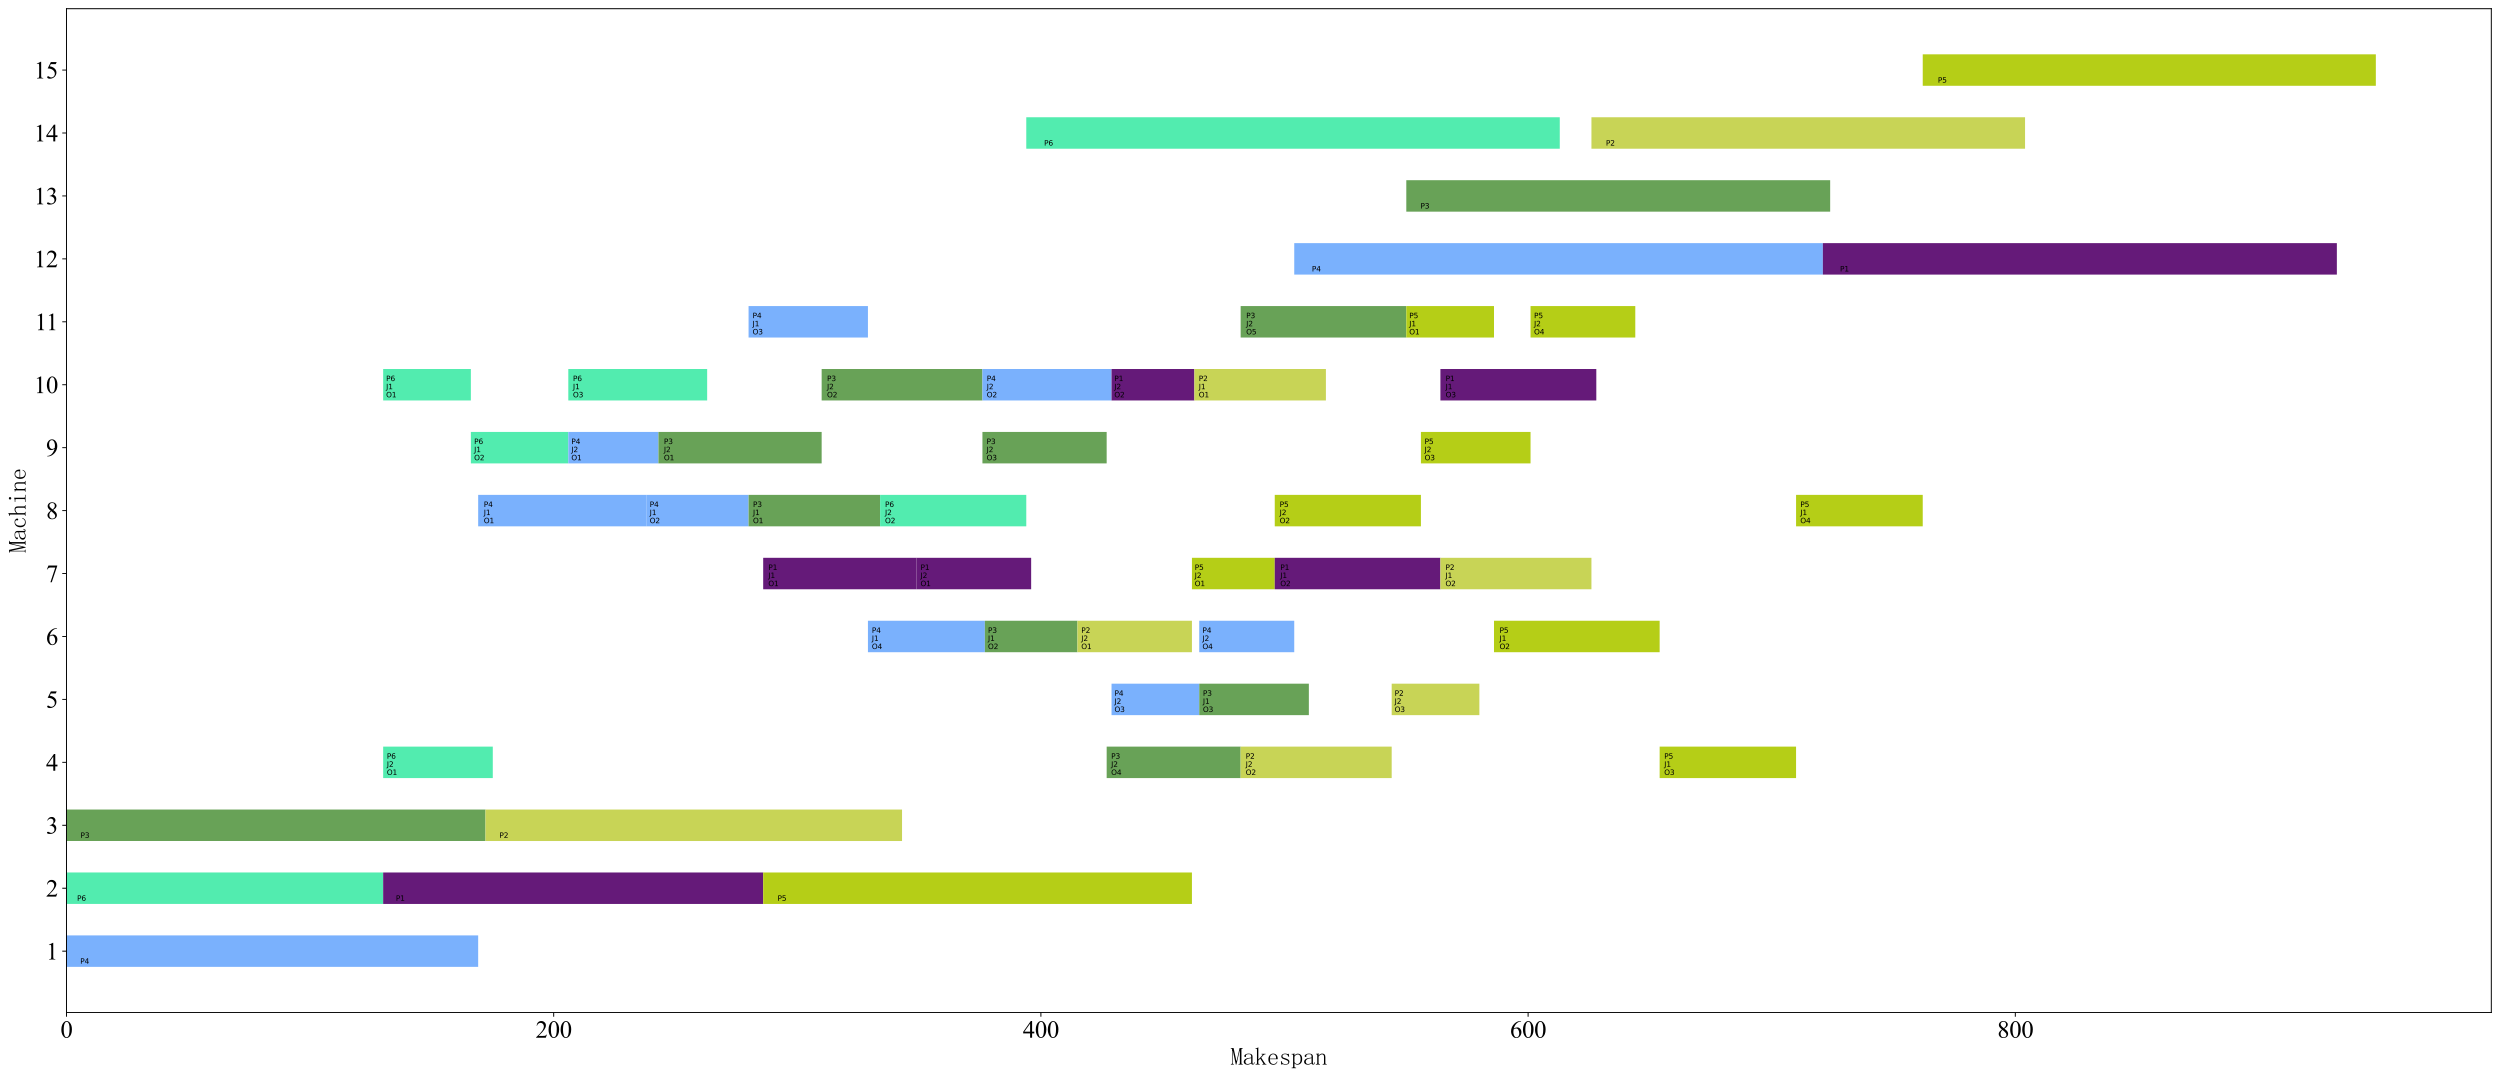 <?xml version="1.0" encoding="utf-8" standalone="no"?>
<!DOCTYPE svg PUBLIC "-//W3C//DTD SVG 1.1//EN"
  "http://www.w3.org/Graphics/SVG/1.1/DTD/svg11.dtd">
<svg xmlns:xlink="http://www.w3.org/1999/xlink" width="2071.075pt" height="892.041pt" viewBox="0 0 2071.075 892.041" xmlns="http://www.w3.org/2000/svg" version="1.1">
 <defs>
  <style type="text/css">*{stroke-linejoin: round; stroke-linecap: butt}</style>
 </defs>
 <g id="figure_1">
  <g id="patch_1">
   <path d="M 0 892.041 
L 2071.075 892.041 
L 2071.075 0 
L 0 0 
z
" style="fill: #ffffff"/>
  </g>
  <g id="axes_1">
   <g id="patch_2">
    <path d="M 55.075 838.8 
L 2063.875 838.8 
L 2063.875 7.2 
L 55.075 7.2 
z
" style="fill: #ffffff"/>
   </g>
   <g id="patch_3">
    <path d="M 55.075 696.724 
L 402.185 696.724 
L 402.185 670.655 
L 55.075 670.655 
z
" clip-path="url(#pf1e7ebb243)" style="fill: #68a257"/>
   </g>
   <g id="patch_4">
    <path d="M 55.075 748.862 
L 317.426 748.862 
L 317.426 722.793 
L 55.075 722.793 
z
" clip-path="url(#pf1e7ebb243)" style="fill: #52ecaf"/>
   </g>
   <g id="patch_5">
    <path d="M 317.426 748.862 
L 632.247 748.862 
L 632.247 722.793 
L 317.426 722.793 
z
" clip-path="url(#pf1e7ebb243)" style="fill: #651a79"/>
   </g>
   <g id="patch_6">
    <path d="M 55.075 801 
L 396.131 801 
L 396.131 774.931 
L 55.075 774.931 
z
" clip-path="url(#pf1e7ebb243)" style="fill: #7ab1fd"/>
   </g>
   <g id="patch_7">
    <path d="M 317.426 331.759 
L 390.077 331.759 
L 390.077 305.69 
L 317.426 305.69 
z
" clip-path="url(#pf1e7ebb243)" style="fill: #52ecaf"/>
   </g>
   <g id="patch_8">
    <path d="M 390.077 383.897 
L 470.8 383.897 
L 470.8 357.828 
L 390.077 357.828 
z
" clip-path="url(#pf1e7ebb243)" style="fill: #52ecaf"/>
   </g>
   <g id="patch_9">
    <path d="M 470.8 383.897 
L 545.469 383.897 
L 545.469 357.828 
L 470.8 357.828 
z
" clip-path="url(#pf1e7ebb243)" style="fill: #7ab1fd"/>
   </g>
   <g id="patch_10">
    <path d="M 396.131 436.034 
L 535.379 436.034 
L 535.379 409.966 
L 396.131 409.966 
z
" clip-path="url(#pf1e7ebb243)" style="fill: #7ab1fd"/>
   </g>
   <g id="patch_11">
    <path d="M 545.469 383.897 
L 680.681 383.897 
L 680.681 357.828 
L 545.469 357.828 
z
" clip-path="url(#pf1e7ebb243)" style="fill: #68a257"/>
   </g>
   <g id="patch_12">
    <path d="M 535.379 436.034 
L 620.138 436.034 
L 620.138 409.966 
L 535.379 409.966 
z
" clip-path="url(#pf1e7ebb243)" style="fill: #7ab1fd"/>
   </g>
   <g id="patch_13">
    <path d="M 620.138 279.621 
L 719.024 279.621 
L 719.024 253.552 
L 620.138 253.552 
z
" clip-path="url(#pf1e7ebb243)" style="fill: #7ab1fd"/>
   </g>
   <g id="patch_14">
    <path d="M 719.024 540.31 
L 815.892 540.31 
L 815.892 514.241 
L 719.024 514.241 
z
" clip-path="url(#pf1e7ebb243)" style="fill: #7ab1fd"/>
   </g>
   <g id="patch_15">
    <path d="M 470.8 331.759 
L 585.831 331.759 
L 585.831 305.69 
L 470.8 305.69 
z
" clip-path="url(#pf1e7ebb243)" style="fill: #52ecaf"/>
   </g>
   <g id="patch_16">
    <path d="M 680.681 331.759 
L 813.874 331.759 
L 813.874 305.69 
L 680.681 305.69 
z
" clip-path="url(#pf1e7ebb243)" style="fill: #68a257"/>
   </g>
   <g id="patch_17">
    <path d="M 632.247 488.172 
L 759.386 488.172 
L 759.386 462.103 
L 632.247 462.103 
z
" clip-path="url(#pf1e7ebb243)" style="fill: #651a79"/>
   </g>
   <g id="patch_18">
    <path d="M 813.874 383.897 
L 916.797 383.897 
L 916.797 357.828 
L 813.874 357.828 
z
" clip-path="url(#pf1e7ebb243)" style="fill: #68a257"/>
   </g>
   <g id="patch_19">
    <path d="M 813.874 331.759 
L 920.833 331.759 
L 920.833 305.69 
L 813.874 305.69 
z
" clip-path="url(#pf1e7ebb243)" style="fill: #7ab1fd"/>
   </g>
   <g id="patch_20">
    <path d="M 759.386 488.172 
L 854.236 488.172 
L 854.236 462.103 
L 759.386 462.103 
z
" clip-path="url(#pf1e7ebb243)" style="fill: #651a79"/>
   </g>
   <g id="patch_21">
    <path d="M 632.247 748.862 
L 987.429 748.862 
L 987.429 722.793 
L 632.247 722.793 
z
" clip-path="url(#pf1e7ebb243)" style="fill: #b5ce17"/>
   </g>
   <g id="patch_22">
    <path d="M 920.833 331.759 
L 989.448 331.759 
L 989.448 305.69 
L 920.833 305.69 
z
" clip-path="url(#pf1e7ebb243)" style="fill: #651a79"/>
   </g>
   <g id="patch_23">
    <path d="M 987.429 488.172 
L 1056.044 488.172 
L 1056.044 462.103 
L 987.429 462.103 
z
" clip-path="url(#pf1e7ebb243)" style="fill: #b5ce17"/>
   </g>
   <g id="patch_24">
    <path d="M 317.426 644.586 
L 408.24 644.586 
L 408.24 618.517 
L 317.426 618.517 
z
" clip-path="url(#pf1e7ebb243)" style="fill: #52ecaf"/>
   </g>
   <g id="patch_25">
    <path d="M 920.833 592.448 
L 993.484 592.448 
L 993.484 566.379 
L 920.833 566.379 
z
" clip-path="url(#pf1e7ebb243)" style="fill: #7ab1fd"/>
   </g>
   <g id="patch_26">
    <path d="M 916.797 644.586 
L 1027.791 644.586 
L 1027.791 618.517 
L 916.797 618.517 
z
" clip-path="url(#pf1e7ebb243)" style="fill: #68a257"/>
   </g>
   <g id="patch_27">
    <path d="M 993.484 540.31 
L 1072.189 540.31 
L 1072.189 514.241 
L 993.484 514.241 
z
" clip-path="url(#pf1e7ebb243)" style="fill: #7ab1fd"/>
   </g>
   <g id="patch_28">
    <path d="M 620.138 436.034 
L 729.115 436.034 
L 729.115 409.966 
L 620.138 409.966 
z
" clip-path="url(#pf1e7ebb243)" style="fill: #68a257"/>
   </g>
   <g id="patch_29">
    <path d="M 1056.044 436.034 
L 1177.129 436.034 
L 1177.129 409.966 
L 1056.044 409.966 
z
" clip-path="url(#pf1e7ebb243)" style="fill: #b5ce17"/>
   </g>
   <g id="patch_30">
    <path d="M 815.892 540.31 
L 892.58 540.31 
L 892.58 514.241 
L 815.892 514.241 
z
" clip-path="url(#pf1e7ebb243)" style="fill: #68a257"/>
   </g>
   <g id="patch_31">
    <path d="M 993.484 592.448 
L 1084.297 592.448 
L 1084.297 566.379 
L 993.484 566.379 
z
" clip-path="url(#pf1e7ebb243)" style="fill: #68a257"/>
   </g>
   <g id="patch_32">
    <path d="M 1072.189 227.483 
L 1510.113 227.483 
L 1510.113 201.414 
L 1072.189 201.414 
z
" clip-path="url(#pf1e7ebb243)" style="fill: #7ab1fd"/>
   </g>
   <g id="patch_33">
    <path d="M 729.115 436.034 
L 850.2 436.034 
L 850.2 409.966 
L 729.115 409.966 
z
" clip-path="url(#pf1e7ebb243)" style="fill: #52ecaf"/>
   </g>
   <g id="patch_34">
    <path d="M 402.185 696.724 
L 747.278 696.724 
L 747.278 670.655 
L 402.185 670.655 
z
" clip-path="url(#pf1e7ebb243)" style="fill: #c8d456"/>
   </g>
   <g id="patch_35">
    <path d="M 989.448 331.759 
L 1098.424 331.759 
L 1098.424 305.69 
L 989.448 305.69 
z
" clip-path="url(#pf1e7ebb243)" style="fill: #c8d456"/>
   </g>
   <g id="patch_36">
    <path d="M 1027.791 279.621 
L 1165.021 279.621 
L 1165.021 253.552 
L 1027.791 253.552 
z
" clip-path="url(#pf1e7ebb243)" style="fill: #68a257"/>
   </g>
   <g id="patch_37">
    <path d="M 1165.021 175.345 
L 1516.167 175.345 
L 1516.167 149.276 
L 1165.021 149.276 
z
" clip-path="url(#pf1e7ebb243)" style="fill: #68a257"/>
   </g>
   <g id="patch_38">
    <path d="M 850.2 123.207 
L 1292.16 123.207 
L 1292.16 97.138 
L 850.2 97.138 
z
" clip-path="url(#pf1e7ebb243)" style="fill: #52ecaf"/>
   </g>
   <g id="patch_39">
    <path d="M 1165.021 279.621 
L 1237.672 279.621 
L 1237.672 253.552 
L 1165.021 253.552 
z
" clip-path="url(#pf1e7ebb243)" style="fill: #b5ce17"/>
   </g>
   <g id="patch_40">
    <path d="M 1177.129 383.897 
L 1267.943 383.897 
L 1267.943 357.828 
L 1177.129 357.828 
z
" clip-path="url(#pf1e7ebb243)" style="fill: #b5ce17"/>
   </g>
   <g id="patch_41">
    <path d="M 892.58 540.31 
L 987.429 540.31 
L 987.429 514.241 
L 892.58 514.241 
z
" clip-path="url(#pf1e7ebb243)" style="fill: #c8d456"/>
   </g>
   <g id="patch_42">
    <path d="M 1267.943 279.621 
L 1354.721 279.621 
L 1354.721 253.552 
L 1267.943 253.552 
z
" clip-path="url(#pf1e7ebb243)" style="fill: #b5ce17"/>
   </g>
   <g id="patch_43">
    <path d="M 1027.791 644.586 
L 1152.912 644.586 
L 1152.912 618.517 
L 1027.791 618.517 
z
" clip-path="url(#pf1e7ebb243)" style="fill: #c8d456"/>
   </g>
   <g id="patch_44">
    <path d="M 1056.044 488.172 
L 1193.274 488.172 
L 1193.274 462.103 
L 1056.044 462.103 
z
" clip-path="url(#pf1e7ebb243)" style="fill: #651a79"/>
   </g>
   <g id="patch_45">
    <path d="M 1152.912 592.448 
L 1225.563 592.448 
L 1225.563 566.379 
L 1152.912 566.379 
z
" clip-path="url(#pf1e7ebb243)" style="fill: #c8d456"/>
   </g>
   <g id="patch_46">
    <path d="M 1193.274 331.759 
L 1322.431 331.759 
L 1322.431 305.69 
L 1193.274 305.69 
z
" clip-path="url(#pf1e7ebb243)" style="fill: #651a79"/>
   </g>
   <g id="patch_47">
    <path d="M 1510.113 227.483 
L 1935.929 227.483 
L 1935.929 201.414 
L 1510.113 201.414 
z
" clip-path="url(#pf1e7ebb243)" style="fill: #651a79"/>
   </g>
   <g id="patch_48">
    <path d="M 1237.672 540.31 
L 1374.901 540.31 
L 1374.901 514.241 
L 1237.672 514.241 
z
" clip-path="url(#pf1e7ebb243)" style="fill: #b5ce17"/>
   </g>
   <g id="patch_49">
    <path d="M 1374.901 644.586 
L 1487.914 644.586 
L 1487.914 618.517 
L 1374.901 618.517 
z
" clip-path="url(#pf1e7ebb243)" style="fill: #b5ce17"/>
   </g>
   <g id="patch_50">
    <path d="M 1487.914 436.034 
L 1592.854 436.034 
L 1592.854 409.966 
L 1487.914 409.966 
z
" clip-path="url(#pf1e7ebb243)" style="fill: #b5ce17"/>
   </g>
   <g id="patch_51">
    <path d="M 1592.854 71.069 
L 1968.218 71.069 
L 1968.218 45 
L 1592.854 45 
z
" clip-path="url(#pf1e7ebb243)" style="fill: #b5ce17"/>
   </g>
   <g id="patch_52">
    <path d="M 1193.274 488.172 
L 1318.395 488.172 
L 1318.395 462.103 
L 1193.274 462.103 
z
" clip-path="url(#pf1e7ebb243)" style="fill: #c8d456"/>
   </g>
   <g id="patch_53">
    <path d="M 1318.395 123.207 
L 1677.614 123.207 
L 1677.614 97.138 
L 1318.395 97.138 
z
" clip-path="url(#pf1e7ebb243)" style="fill: #c8d456"/>
   </g>
   <g id="matplotlib.axis_1">
    <g id="xtick_1">
     <g id="line2d_1">
      <defs>
       <path id="m2f84b5d75a" d="M 0 0 
L 0 3.5 
" style="stroke: #000000; stroke-width: 0.8"/>
      </defs>
      <g>
       <use xlink:href="#m2f84b5d75a" x="55.075" y="838.8" style="stroke: #000000; stroke-width: 0.8"/>
      </g>
     </g>
     <g id="text_1">
      <!-- 0 -->
      <g transform="translate(50.075 859.688) scale(0.2 -0.2)">
       <defs>
        <path id="TimesNewRomanPSMT-30" d="M 231 2094 
Q 231 2819 450 3342 
Q 669 3866 1031 4122 
Q 1313 4325 1613 4325 
Q 2100 4325 2488 3828 
Q 2972 3213 2972 2159 
Q 2972 1422 2759 906 
Q 2547 391 2217 158 
Q 1888 -75 1581 -75 
Q 975 -75 572 641 
Q 231 1244 231 2094 
z
M 844 2016 
Q 844 1141 1059 588 
Q 1238 122 1591 122 
Q 1759 122 1940 273 
Q 2122 425 2216 781 
Q 2359 1319 2359 2297 
Q 2359 3022 2209 3506 
Q 2097 3866 1919 4016 
Q 1791 4119 1609 4119 
Q 1397 4119 1231 3928 
Q 1006 3669 925 3112 
Q 844 2556 844 2016 
z
" transform="scale(0.016)"/>
       </defs>
       <use xlink:href="#TimesNewRomanPSMT-30"/>
      </g>
     </g>
    </g>
    <g id="xtick_2">
     <g id="line2d_2">
      <g>
       <use xlink:href="#m2f84b5d75a" x="458.692" y="838.8" style="stroke: #000000; stroke-width: 0.8"/>
      </g>
     </g>
     <g id="text_2">
      <!-- 200 -->
      <g transform="translate(443.692 859.688) scale(0.2 -0.2)">
       <defs>
        <path id="TimesNewRomanPSMT-32" d="M 2934 816 
L 2638 0 
L 138 0 
L 138 116 
Q 1241 1122 1691 1759 
Q 2141 2397 2141 2925 
Q 2141 3328 1894 3587 
Q 1647 3847 1303 3847 
Q 991 3847 742 3664 
Q 494 3481 375 3128 
L 259 3128 
Q 338 3706 661 4015 
Q 984 4325 1469 4325 
Q 1984 4325 2329 3994 
Q 2675 3663 2675 3213 
Q 2675 2891 2525 2569 
Q 2294 2063 1775 1497 
Q 997 647 803 472 
L 1909 472 
Q 2247 472 2383 497 
Q 2519 522 2628 598 
Q 2738 675 2819 816 
L 2934 816 
z
" transform="scale(0.016)"/>
       </defs>
       <use xlink:href="#TimesNewRomanPSMT-32"/>
       <use xlink:href="#TimesNewRomanPSMT-30" x="50"/>
       <use xlink:href="#TimesNewRomanPSMT-30" x="100"/>
      </g>
     </g>
    </g>
    <g id="xtick_3">
     <g id="line2d_3">
      <g>
       <use xlink:href="#m2f84b5d75a" x="862.308" y="838.8" style="stroke: #000000; stroke-width: 0.8"/>
      </g>
     </g>
     <g id="text_3">
      <!-- 400 -->
      <g transform="translate(847.308 859.688) scale(0.2 -0.2)">
       <defs>
        <path id="TimesNewRomanPSMT-34" d="M 2978 1563 
L 2978 1119 
L 2409 1119 
L 2409 0 
L 1894 0 
L 1894 1119 
L 100 1119 
L 100 1519 
L 2066 4325 
L 2409 4325 
L 2409 1563 
L 2978 1563 
z
M 1894 1563 
L 1894 3666 
L 406 1563 
L 1894 1563 
z
" transform="scale(0.016)"/>
       </defs>
       <use xlink:href="#TimesNewRomanPSMT-34"/>
       <use xlink:href="#TimesNewRomanPSMT-30" x="50"/>
       <use xlink:href="#TimesNewRomanPSMT-30" x="100"/>
      </g>
     </g>
    </g>
    <g id="xtick_4">
     <g id="line2d_4">
      <g>
       <use xlink:href="#m2f84b5d75a" x="1265.925" y="838.8" style="stroke: #000000; stroke-width: 0.8"/>
      </g>
     </g>
     <g id="text_4">
      <!-- 600 -->
      <g transform="translate(1250.925 859.688) scale(0.2 -0.2)">
       <defs>
        <path id="TimesNewRomanPSMT-36" d="M 2869 4325 
L 2869 4209 
Q 2456 4169 2195 4045 
Q 1934 3922 1679 3669 
Q 1425 3416 1258 3105 
Q 1091 2794 978 2366 
Q 1428 2675 1881 2675 
Q 2316 2675 2634 2325 
Q 2953 1975 2953 1425 
Q 2953 894 2631 456 
Q 2244 -75 1606 -75 
Q 1172 -75 869 213 
Q 275 772 275 1663 
Q 275 2231 503 2743 
Q 731 3256 1154 3653 
Q 1578 4050 1965 4187 
Q 2353 4325 2688 4325 
L 2869 4325 
z
M 925 2138 
Q 869 1716 869 1456 
Q 869 1156 980 804 
Q 1091 453 1309 247 
Q 1469 100 1697 100 
Q 1969 100 2183 356 
Q 2397 613 2397 1088 
Q 2397 1622 2184 2012 
Q 1972 2403 1581 2403 
Q 1463 2403 1327 2353 
Q 1191 2303 925 2138 
z
" transform="scale(0.016)"/>
       </defs>
       <use xlink:href="#TimesNewRomanPSMT-36"/>
       <use xlink:href="#TimesNewRomanPSMT-30" x="50"/>
       <use xlink:href="#TimesNewRomanPSMT-30" x="100"/>
      </g>
     </g>
    </g>
    <g id="xtick_5">
     <g id="line2d_5">
      <g>
       <use xlink:href="#m2f84b5d75a" x="1669.542" y="838.8" style="stroke: #000000; stroke-width: 0.8"/>
      </g>
     </g>
     <g id="text_5">
      <!-- 800 -->
      <g transform="translate(1654.542 859.688) scale(0.2 -0.2)">
       <defs>
        <path id="TimesNewRomanPSMT-38" d="M 1228 2134 
Q 725 2547 579 2797 
Q 434 3047 434 3316 
Q 434 3728 753 4026 
Q 1072 4325 1600 4325 
Q 2113 4325 2425 4047 
Q 2738 3769 2738 3413 
Q 2738 3175 2569 2928 
Q 2400 2681 1866 2347 
Q 2416 1922 2594 1678 
Q 2831 1359 2831 1006 
Q 2831 559 2490 242 
Q 2150 -75 1597 -75 
Q 994 -75 656 303 
Q 388 606 388 966 
Q 388 1247 577 1523 
Q 766 1800 1228 2134 
z
M 1719 2469 
Q 2094 2806 2194 3001 
Q 2294 3197 2294 3444 
Q 2294 3772 2109 3958 
Q 1925 4144 1606 4144 
Q 1288 4144 1088 3959 
Q 888 3775 888 3528 
Q 888 3366 970 3203 
Q 1053 3041 1206 2894 
L 1719 2469 
z
M 1375 2016 
Q 1116 1797 991 1539 
Q 866 1281 866 981 
Q 866 578 1086 336 
Q 1306 94 1647 94 
Q 1984 94 2187 284 
Q 2391 475 2391 747 
Q 2391 972 2272 1150 
Q 2050 1481 1375 2016 
z
" transform="scale(0.016)"/>
       </defs>
       <use xlink:href="#TimesNewRomanPSMT-38"/>
       <use xlink:href="#TimesNewRomanPSMT-30" x="50"/>
       <use xlink:href="#TimesNewRomanPSMT-30" x="100"/>
      </g>
     </g>
    </g>
    <g id="text_6">
     <!-- Makespan -->
     <g transform="translate(1019.475 882.263) scale(0.2 -0.2)">
      <defs>
       <path id="SimSun-4d" d="M 2800 450 
Q 2800 350 2862 300 
Q 2925 250 3025 250 
L 3125 250 
L 3125 100 
L 2050 100 
L 2050 250 
L 2175 250 
Q 2300 250 2350 300 
Q 2400 350 2400 450 
L 2400 3725 
L 2350 3725 
L 1500 100 
L 1350 100 
L 575 3650 
L 525 3650 
L 525 450 
Q 525 350 587 300 
Q 650 250 750 250 
L 825 250 
L 825 100 
L 75 100 
L 75 250 
L 150 250 
Q 275 250 325 300 
Q 375 350 375 450 
L 375 4025 
Q 375 4125 325 4175 
Q 275 4225 150 4225 
L 50 4225 
L 50 4375 
L 775 4375 
L 1500 1025 
L 1550 1025 
L 2325 4375 
L 3125 4375 
L 3125 4225 
L 3025 4225 
Q 2925 4225 2862 4175 
Q 2800 4125 2800 4025 
L 2800 450 
z
" transform="scale(0.016)"/>
       <path id="SimSun-61" d="M 1225 75 
Q 775 75 525 287 
Q 275 500 275 775 
Q 275 1225 662 1512 
Q 1050 1800 2200 1925 
L 2200 2225 
Q 2200 2475 2087 2637 
Q 1975 2800 1575 2800 
Q 1150 2800 975 2662 
Q 800 2525 850 2375 
Q 875 2325 875 2275 
Q 875 2225 837 2150 
Q 800 2075 650 2075 
Q 550 2075 487 2137 
Q 425 2200 425 2325 
Q 425 2550 750 2750 
Q 1075 2950 1550 2950 
Q 2050 2950 2300 2762 
Q 2550 2575 2550 2225 
L 2550 575 
Q 2550 375 2587 337 
Q 2625 300 2725 300 
Q 2850 300 2900 412 
Q 2950 525 2950 725 
L 3075 725 
Q 3075 375 2950 237 
Q 2825 100 2625 100 
Q 2450 100 2350 175 
Q 2250 250 2200 425 
Q 1950 250 1737 162 
Q 1525 75 1225 75 
z
M 700 850 
Q 700 625 837 437 
Q 975 250 1275 250 
Q 1500 250 1725 337 
Q 1950 425 2200 600 
L 2200 1775 
Q 1350 1675 1025 1437 
Q 700 1200 700 850 
z
" transform="scale(0.016)"/>
       <path id="SimSun-6b" d="M 1675 1900 
L 2625 425 
Q 2700 325 2762 287 
Q 2825 250 2900 250 
L 3000 250 
L 3000 100 
L 1975 100 
L 1975 250 
L 2050 250 
Q 2175 250 2225 287 
Q 2275 325 2200 425 
L 1425 1650 
L 925 1125 
L 925 450 
Q 925 350 987 300 
Q 1050 250 1150 250 
L 1275 250 
L 1275 100 
L 225 100 
L 225 250 
L 350 250 
Q 475 250 525 300 
Q 575 350 575 450 
L 575 4025 
Q 575 4125 525 4175 
Q 475 4225 350 4225 
L 200 4225 
L 200 4375 
L 425 4375 
Q 575 4375 687 4425 
Q 800 4475 875 4575 
L 925 4575 
L 925 1400 
L 1975 2525 
Q 2025 2625 2012 2687 
Q 2000 2750 1900 2750 
L 1750 2750 
L 1750 2900 
L 2800 2900 
L 2800 2750 
L 2675 2750 
Q 2600 2750 2487 2712 
Q 2375 2675 2275 2575 
L 1675 1900 
z
M 2450 2750 
L 2450 2750 
z
M 2175 2750 
L 2175 2750 
z
M 2300 250 
L 2300 250 
z
M 2750 250 
L 2750 250 
z
" transform="scale(0.016)"/>
       <path id="SimSun-65" d="M 2400 1650 
Q 2425 2200 2212 2487 
Q 2000 2775 1650 2775 
Q 1275 2775 1037 2475 
Q 800 2175 800 1650 
L 2400 1650 
z
M 800 1500 
Q 800 825 1062 537 
Q 1325 250 1750 250 
Q 2075 250 2300 437 
Q 2525 625 2625 900 
L 2750 850 
Q 2675 575 2412 312 
Q 2150 50 1700 50 
Q 1125 50 762 425 
Q 400 800 400 1500 
Q 400 2125 762 2537 
Q 1125 2950 1650 2950 
Q 2125 2950 2475 2625 
Q 2825 2300 2825 1500 
L 800 1500 
z
" transform="scale(0.016)"/>
       <path id="SimSun-73" d="M 625 2175 
Q 625 2550 912 2750 
Q 1200 2950 1600 2950 
Q 1825 2950 2025 2900 
Q 2225 2825 2300 2825 
Q 2375 2825 2425 2850 
Q 2475 2875 2550 2950 
L 2650 2125 
L 2500 2100 
Q 2400 2425 2162 2612 
Q 1925 2800 1625 2800 
Q 1300 2800 1112 2675 
Q 925 2550 925 2325 
Q 925 2125 1012 2012 
Q 1100 1900 1325 1850 
Q 1500 1775 1775 1700 
Q 2025 1600 2250 1500 
Q 2450 1400 2587 1237 
Q 2725 1075 2725 875 
Q 2725 500 2462 287 
Q 2200 75 1700 75 
Q 1375 75 1225 150 
Q 1050 200 950 200 
Q 875 200 787 162 
Q 700 125 600 75 
L 525 1000 
L 675 1025 
Q 750 625 1000 425 
Q 1250 225 1700 225 
Q 2050 225 2237 350 
Q 2425 475 2425 725 
Q 2425 900 2325 1012 
Q 2225 1125 2125 1175 
Q 1875 1275 1575 1400 
Q 1275 1500 1050 1600 
Q 825 1700 725 1850 
Q 625 2000 625 2175 
z
" transform="scale(0.016)"/>
       <path id="SimSun-70" d="M 1150 -675 
L 1325 -675 
L 1325 -825 
L 175 -825 
L 175 -675 
L 325 -675 
Q 450 -675 500 -625 
Q 550 -575 550 -450 
L 550 2500 
Q 550 2600 500 2662 
Q 450 2725 325 2725 
L 175 2725 
L 175 2875 
L 400 2875 
Q 525 2875 637 2900 
Q 750 2925 850 3000 
L 900 3000 
L 900 2425 
Q 1075 2675 1287 2800 
Q 1500 2925 1750 2925 
Q 2250 2925 2575 2587 
Q 2900 2250 2900 1525 
Q 2900 825 2550 450 
Q 2200 75 1725 75 
Q 1450 75 1262 162 
Q 1075 250 900 425 
L 900 -450 
Q 900 -575 975 -625 
Q 1050 -675 1150 -675 
z
M 900 750 
Q 1025 500 1212 375 
Q 1400 250 1650 250 
Q 2000 250 2250 562 
Q 2500 875 2500 1525 
Q 2500 2125 2312 2425 
Q 2125 2725 1750 2725 
Q 1525 2725 1300 2587 
Q 1075 2450 900 2150 
L 900 750 
z
" transform="scale(0.016)"/>
       <path id="SimSun-6e" d="M 200 100 
L 200 250 
L 325 250 
Q 450 250 500 300 
Q 550 350 550 450 
L 550 2600 
Q 550 2675 525 2712 
Q 500 2750 425 2750 
L 225 2750 
L 225 2900 
L 400 2900 
Q 525 2900 637 2925 
Q 750 2950 850 3025 
L 900 3025 
L 900 2450 
Q 1125 2700 1350 2825 
Q 1575 2950 1825 2950 
Q 2250 2950 2450 2725 
Q 2650 2500 2650 2050 
L 2650 450 
Q 2650 350 2712 300 
Q 2775 250 2875 250 
L 3000 250 
L 3000 100 
L 1950 100 
L 1950 250 
L 2075 250 
Q 2200 250 2250 300 
Q 2300 350 2300 450 
L 2300 2125 
Q 2300 2425 2175 2587 
Q 2050 2750 1800 2750 
Q 1575 2750 1337 2600 
Q 1100 2450 900 2175 
L 900 450 
Q 900 350 962 300 
Q 1025 250 1125 250 
L 1250 250 
L 1250 100 
L 200 100 
z
" transform="scale(0.016)"/>
      </defs>
      <use xlink:href="#SimSun-4d"/>
      <use xlink:href="#SimSun-61" x="50"/>
      <use xlink:href="#SimSun-6b" x="100"/>
      <use xlink:href="#SimSun-65" x="150"/>
      <use xlink:href="#SimSun-73" x="200"/>
      <use xlink:href="#SimSun-70" x="250"/>
      <use xlink:href="#SimSun-61" x="300"/>
      <use xlink:href="#SimSun-6e" x="350"/>
     </g>
    </g>
   </g>
   <g id="matplotlib.axis_2">
    <g id="ytick_1">
     <g id="line2d_6">
      <defs>
       <path id="ma17c918867" d="M 0 0 
L -3.5 0 
" style="stroke: #000000; stroke-width: 0.8"/>
      </defs>
      <g>
       <use xlink:href="#ma17c918867" x="55.075" y="787.966" style="stroke: #000000; stroke-width: 0.8"/>
      </g>
     </g>
     <g id="text_7">
      <!-- 1 -->
      <g transform="translate(38.075 794.909) scale(0.2 -0.2)">
       <defs>
        <path id="TimesNewRomanPSMT-31" d="M 750 3822 
L 1781 4325 
L 1884 4325 
L 1884 747 
Q 1884 391 1914 303 
Q 1944 216 2037 169 
Q 2131 122 2419 116 
L 2419 0 
L 825 0 
L 825 116 
Q 1125 122 1212 167 
Q 1300 213 1334 289 
Q 1369 366 1369 747 
L 1369 3034 
Q 1369 3497 1338 3628 
Q 1316 3728 1258 3775 
Q 1200 3822 1119 3822 
Q 1003 3822 797 3725 
L 750 3822 
z
" transform="scale(0.016)"/>
       </defs>
       <use xlink:href="#TimesNewRomanPSMT-31"/>
      </g>
     </g>
    </g>
    <g id="ytick_2">
     <g id="line2d_7">
      <g>
       <use xlink:href="#ma17c918867" x="55.075" y="735.828" style="stroke: #000000; stroke-width: 0.8"/>
      </g>
     </g>
     <g id="text_8">
      <!-- 2 -->
      <g transform="translate(38.075 742.771) scale(0.2 -0.2)">
       <use xlink:href="#TimesNewRomanPSMT-32"/>
      </g>
     </g>
    </g>
    <g id="ytick_3">
     <g id="line2d_8">
      <g>
       <use xlink:href="#ma17c918867" x="55.075" y="683.69" style="stroke: #000000; stroke-width: 0.8"/>
      </g>
     </g>
     <g id="text_9">
      <!-- 3 -->
      <g transform="translate(38.075 690.633) scale(0.2 -0.2)">
       <defs>
        <path id="TimesNewRomanPSMT-33" d="M 325 3431 
Q 506 3859 782 4092 
Q 1059 4325 1472 4325 
Q 1981 4325 2253 3994 
Q 2459 3747 2459 3466 
Q 2459 3003 1878 2509 
Q 2269 2356 2469 2072 
Q 2669 1788 2669 1403 
Q 2669 853 2319 450 
Q 1863 -75 997 -75 
Q 569 -75 414 31 
Q 259 138 259 259 
Q 259 350 332 419 
Q 406 488 509 488 
Q 588 488 669 463 
Q 722 447 909 348 
Q 1097 250 1169 231 
Q 1284 197 1416 197 
Q 1734 197 1970 444 
Q 2206 691 2206 1028 
Q 2206 1275 2097 1509 
Q 2016 1684 1919 1775 
Q 1784 1900 1550 2001 
Q 1316 2103 1072 2103 
L 972 2103 
L 972 2197 
Q 1219 2228 1467 2375 
Q 1716 2522 1828 2728 
Q 1941 2934 1941 3181 
Q 1941 3503 1739 3701 
Q 1538 3900 1238 3900 
Q 753 3900 428 3381 
L 325 3431 
z
" transform="scale(0.016)"/>
       </defs>
       <use xlink:href="#TimesNewRomanPSMT-33"/>
      </g>
     </g>
    </g>
    <g id="ytick_4">
     <g id="line2d_9">
      <g>
       <use xlink:href="#ma17c918867" x="55.075" y="631.552" style="stroke: #000000; stroke-width: 0.8"/>
      </g>
     </g>
     <g id="text_10">
      <!-- 4 -->
      <g transform="translate(38.075 638.495) scale(0.2 -0.2)">
       <use xlink:href="#TimesNewRomanPSMT-34"/>
      </g>
     </g>
    </g>
    <g id="ytick_5">
     <g id="line2d_10">
      <g>
       <use xlink:href="#ma17c918867" x="55.075" y="579.414" style="stroke: #000000; stroke-width: 0.8"/>
      </g>
     </g>
     <g id="text_11">
      <!-- 5 -->
      <g transform="translate(38.075 586.358) scale(0.2 -0.2)">
       <defs>
        <path id="TimesNewRomanPSMT-35" d="M 2778 4238 
L 2534 3706 
L 1259 3706 
L 981 3138 
Q 1809 3016 2294 2522 
Q 2709 2097 2709 1522 
Q 2709 1188 2573 903 
Q 2438 619 2231 419 
Q 2025 219 1772 97 
Q 1413 -75 1034 -75 
Q 653 -75 479 54 
Q 306 184 306 341 
Q 306 428 378 495 
Q 450 563 559 563 
Q 641 563 702 538 
Q 763 513 909 409 
Q 1144 247 1384 247 
Q 1750 247 2026 523 
Q 2303 800 2303 1197 
Q 2303 1581 2056 1914 
Q 1809 2247 1375 2428 
Q 1034 2569 447 2591 
L 1259 4238 
L 2778 4238 
z
" transform="scale(0.016)"/>
       </defs>
       <use xlink:href="#TimesNewRomanPSMT-35"/>
      </g>
     </g>
    </g>
    <g id="ytick_6">
     <g id="line2d_11">
      <g>
       <use xlink:href="#ma17c918867" x="55.075" y="527.276" style="stroke: #000000; stroke-width: 0.8"/>
      </g>
     </g>
     <g id="text_12">
      <!-- 6 -->
      <g transform="translate(38.075 534.22) scale(0.2 -0.2)">
       <use xlink:href="#TimesNewRomanPSMT-36"/>
      </g>
     </g>
    </g>
    <g id="ytick_7">
     <g id="line2d_12">
      <g>
       <use xlink:href="#ma17c918867" x="55.075" y="475.138" style="stroke: #000000; stroke-width: 0.8"/>
      </g>
     </g>
     <g id="text_13">
      <!-- 7 -->
      <g transform="translate(38.075 482.082) scale(0.2 -0.2)">
       <defs>
        <path id="TimesNewRomanPSMT-37" d="M 644 4238 
L 2916 4238 
L 2916 4119 
L 1503 -88 
L 1153 -88 
L 2419 3728 
L 1253 3728 
Q 900 3728 750 3644 
Q 488 3500 328 3200 
L 238 3234 
L 644 4238 
z
" transform="scale(0.016)"/>
       </defs>
       <use xlink:href="#TimesNewRomanPSMT-37"/>
      </g>
     </g>
    </g>
    <g id="ytick_8">
     <g id="line2d_13">
      <g>
       <use xlink:href="#ma17c918867" x="55.075" y="423" style="stroke: #000000; stroke-width: 0.8"/>
      </g>
     </g>
     <g id="text_14">
      <!-- 8 -->
      <g transform="translate(38.075 429.944) scale(0.2 -0.2)">
       <use xlink:href="#TimesNewRomanPSMT-38"/>
      </g>
     </g>
    </g>
    <g id="ytick_9">
     <g id="line2d_14">
      <g>
       <use xlink:href="#ma17c918867" x="55.075" y="370.862" style="stroke: #000000; stroke-width: 0.8"/>
      </g>
     </g>
     <g id="text_15">
      <!-- 9 -->
      <g transform="translate(38.075 377.806) scale(0.2 -0.2)">
       <defs>
        <path id="TimesNewRomanPSMT-39" d="M 338 -88 
L 338 28 
Q 744 34 1094 217 
Q 1444 400 1770 856 
Q 2097 1313 2225 1859 
Q 1734 1544 1338 1544 
Q 891 1544 572 1889 
Q 253 2234 253 2806 
Q 253 3363 572 3797 
Q 956 4325 1575 4325 
Q 2097 4325 2469 3894 
Q 2925 3359 2925 2575 
Q 2925 1869 2578 1258 
Q 2231 647 1613 244 
Q 1109 -88 516 -88 
L 338 -88 
z
M 2275 2091 
Q 2331 2497 2331 2741 
Q 2331 3044 2228 3395 
Q 2125 3747 1936 3934 
Q 1747 4122 1506 4122 
Q 1228 4122 1018 3872 
Q 809 3622 809 3128 
Q 809 2469 1088 2097 
Q 1291 1828 1588 1828 
Q 1731 1828 1928 1897 
Q 2125 1966 2275 2091 
z
" transform="scale(0.016)"/>
       </defs>
       <use xlink:href="#TimesNewRomanPSMT-39"/>
      </g>
     </g>
    </g>
    <g id="ytick_10">
     <g id="line2d_15">
      <g>
       <use xlink:href="#ma17c918867" x="55.075" y="318.724" style="stroke: #000000; stroke-width: 0.8"/>
      </g>
     </g>
     <g id="text_16">
      <!-- 10 -->
      <g transform="translate(28.075 325.668) scale(0.2 -0.2)">
       <use xlink:href="#TimesNewRomanPSMT-31"/>
       <use xlink:href="#TimesNewRomanPSMT-30" x="50"/>
      </g>
     </g>
    </g>
    <g id="ytick_11">
     <g id="line2d_16">
      <g>
       <use xlink:href="#ma17c918867" x="55.075" y="266.586" style="stroke: #000000; stroke-width: 0.8"/>
      </g>
     </g>
     <g id="text_17">
      <!-- 11 -->
      <g transform="translate(28.825 273.53) scale(0.2 -0.2)">
       <use xlink:href="#TimesNewRomanPSMT-31"/>
       <use xlink:href="#TimesNewRomanPSMT-31" x="46.25"/>
      </g>
     </g>
    </g>
    <g id="ytick_12">
     <g id="line2d_17">
      <g>
       <use xlink:href="#ma17c918867" x="55.075" y="214.448" style="stroke: #000000; stroke-width: 0.8"/>
      </g>
     </g>
     <g id="text_18">
      <!-- 12 -->
      <g transform="translate(28.075 221.392) scale(0.2 -0.2)">
       <use xlink:href="#TimesNewRomanPSMT-31"/>
       <use xlink:href="#TimesNewRomanPSMT-32" x="50"/>
      </g>
     </g>
    </g>
    <g id="ytick_13">
     <g id="line2d_18">
      <g>
       <use xlink:href="#ma17c918867" x="55.075" y="162.31" style="stroke: #000000; stroke-width: 0.8"/>
      </g>
     </g>
     <g id="text_19">
      <!-- 13 -->
      <g transform="translate(28.075 169.254) scale(0.2 -0.2)">
       <use xlink:href="#TimesNewRomanPSMT-31"/>
       <use xlink:href="#TimesNewRomanPSMT-33" x="50"/>
      </g>
     </g>
    </g>
    <g id="ytick_14">
     <g id="line2d_19">
      <g>
       <use xlink:href="#ma17c918867" x="55.075" y="110.172" style="stroke: #000000; stroke-width: 0.8"/>
      </g>
     </g>
     <g id="text_20">
      <!-- 14 -->
      <g transform="translate(28.075 117.116) scale(0.2 -0.2)">
       <use xlink:href="#TimesNewRomanPSMT-31"/>
       <use xlink:href="#TimesNewRomanPSMT-34" x="50"/>
      </g>
     </g>
    </g>
    <g id="ytick_15">
     <g id="line2d_20">
      <g>
       <use xlink:href="#ma17c918867" x="55.075" y="58.034" style="stroke: #000000; stroke-width: 0.8"/>
      </g>
     </g>
     <g id="text_21">
      <!-- 15 -->
      <g transform="translate(28.075 64.978) scale(0.2 -0.2)">
       <use xlink:href="#TimesNewRomanPSMT-31"/>
       <use xlink:href="#TimesNewRomanPSMT-35" x="50"/>
      </g>
     </g>
    </g>
    <g id="text_22">
     <!-- Machine -->
     <g transform="translate(21.497 458) rotate(-90) scale(0.2 -0.2)">
      <defs>
       <path id="SimSun-63" d="M 2150 2225 
Q 2150 2300 2175 2325 
Q 2175 2350 2200 2425 
Q 2225 2525 2100 2662 
Q 1975 2800 1675 2800 
Q 1300 2800 1037 2437 
Q 775 2075 775 1475 
Q 775 925 1000 587 
Q 1225 250 1750 250 
Q 2100 250 2337 475 
Q 2575 700 2675 1000 
L 2800 950 
Q 2700 575 2425 312 
Q 2150 50 1675 50 
Q 1075 50 725 425 
Q 375 800 375 1500 
Q 375 2125 750 2537 
Q 1125 2950 1725 2950 
Q 2150 2950 2387 2725 
Q 2625 2500 2625 2275 
Q 2625 2125 2562 2062 
Q 2500 2000 2375 2000 
Q 2275 2000 2212 2062 
Q 2150 2125 2150 2225 
z
" transform="scale(0.016)"/>
       <path id="SimSun-68" d="M 200 100 
L 200 250 
L 325 250 
Q 450 250 500 300 
Q 550 350 550 450 
L 550 4025 
Q 550 4125 500 4175 
Q 450 4225 325 4225 
L 175 4225 
L 175 4375 
L 450 4375 
Q 550 4375 650 4425 
Q 750 4475 850 4575 
L 900 4575 
L 900 2450 
Q 1125 2725 1362 2837 
Q 1600 2950 1875 2950 
Q 2250 2950 2450 2737 
Q 2650 2525 2650 2075 
L 2650 450 
Q 2650 350 2712 300 
Q 2775 250 2875 250 
L 3000 250 
L 3000 100 
L 1950 100 
L 1950 250 
L 2075 250 
Q 2200 250 2250 300 
Q 2300 350 2300 450 
L 2300 2025 
Q 2300 2450 2162 2587 
Q 2025 2725 1800 2725 
Q 1600 2725 1362 2600 
Q 1125 2475 900 2175 
L 900 450 
Q 900 350 962 300 
Q 1025 250 1125 250 
L 1250 250 
L 1250 100 
L 200 100 
z
" transform="scale(0.016)"/>
       <path id="SimSun-69" d="M 1425 2525 
Q 1425 2625 1375 2687 
Q 1325 2750 1200 2750 
L 675 2750 
L 675 2900 
L 925 2900 
Q 1150 2900 1350 2937 
Q 1550 2975 1725 3075 
L 1775 3075 
L 1775 450 
Q 1775 350 1837 300 
Q 1900 250 2000 250 
L 2525 250 
L 2525 100 
L 675 100 
L 675 250 
L 1200 250 
Q 1325 250 1375 300 
Q 1425 350 1425 450 
L 1425 2525 
z
M 1725 3025 
L 1725 3025 
z
M 1625 4425 
Q 1750 4425 1850 4337 
Q 1950 4250 1950 4125 
Q 1950 4000 1850 3900 
Q 1750 3800 1625 3800 
Q 1500 3800 1400 3900 
Q 1300 4000 1300 4125 
Q 1300 4250 1400 4337 
Q 1500 4425 1625 4425 
z
" transform="scale(0.016)"/>
      </defs>
      <use xlink:href="#SimSun-4d"/>
      <use xlink:href="#SimSun-61" x="50"/>
      <use xlink:href="#SimSun-63" x="100"/>
      <use xlink:href="#SimSun-68" x="150"/>
      <use xlink:href="#SimSun-69" x="200"/>
      <use xlink:href="#SimSun-6e" x="250"/>
      <use xlink:href="#SimSun-65" x="300"/>
     </g>
    </g>
   </g>
   <g id="patch_54">
    <path d="M 55.075 838.8 
L 55.075 7.2 
" style="fill: none; stroke: #000000; stroke-width: 0.8; stroke-linejoin: miter; stroke-linecap: square"/>
   </g>
   <g id="patch_55">
    <path d="M 2063.875 838.8 
L 2063.875 7.2 
" style="fill: none; stroke: #000000; stroke-width: 0.8; stroke-linejoin: miter; stroke-linecap: square"/>
   </g>
   <g id="patch_56">
    <path d="M 55.075 838.8 
L 2063.875 838.8 
" style="fill: none; stroke: #000000; stroke-width: 0.8; stroke-linejoin: miter; stroke-linecap: square"/>
   </g>
   <g id="patch_57">
    <path d="M 55.075 7.2 
L 2063.875 7.2 
" style="fill: none; stroke: #000000; stroke-width: 0.8; stroke-linejoin: miter; stroke-linecap: square"/>
   </g>
   <g id="text_23">
    <!-- P3 -->
    <g transform="translate(66.645 694.117) scale(0.06 -0.06)">
     <defs>
      <path id="DejaVuSans-50" d="M 1259 4147 
L 1259 2394 
L 2053 2394 
Q 2494 2394 2734 2622 
Q 2975 2850 2975 3272 
Q 2975 3691 2734 3919 
Q 2494 4147 2053 4147 
L 1259 4147 
z
M 628 4666 
L 2053 4666 
Q 2838 4666 3239 4311 
Q 3641 3956 3641 3272 
Q 3641 2581 3239 2228 
Q 2838 1875 2053 1875 
L 1259 1875 
L 1259 0 
L 628 0 
L 628 4666 
z
" transform="scale(0.016)"/>
      <path id="DejaVuSans-33" d="M 2597 2516 
Q 3050 2419 3304 2112 
Q 3559 1806 3559 1356 
Q 3559 666 3084 287 
Q 2609 -91 1734 -91 
Q 1441 -91 1130 -33 
Q 819 25 488 141 
L 488 750 
Q 750 597 1062 519 
Q 1375 441 1716 441 
Q 2309 441 2620 675 
Q 2931 909 2931 1356 
Q 2931 1769 2642 2001 
Q 2353 2234 1838 2234 
L 1294 2234 
L 1294 2753 
L 1863 2753 
Q 2328 2753 2575 2939 
Q 2822 3125 2822 3475 
Q 2822 3834 2567 4026 
Q 2313 4219 1838 4219 
Q 1578 4219 1281 4162 
Q 984 4106 628 3988 
L 628 4550 
Q 988 4650 1302 4700 
Q 1616 4750 1894 4750 
Q 2613 4750 3031 4423 
Q 3450 4097 3450 3541 
Q 3450 3153 3228 2886 
Q 3006 2619 2597 2516 
z
" transform="scale(0.016)"/>
     </defs>
     <use xlink:href="#DejaVuSans-50"/>
     <use xlink:href="#DejaVuSans-33" x="60.303"/>
    </g>
   </g>
   <g id="text_24">
    <!-- P6 -->
    <g transform="translate(63.82 746.255) scale(0.06 -0.06)">
     <defs>
      <path id="DejaVuSans-36" d="M 2113 2584 
Q 1688 2584 1439 2293 
Q 1191 2003 1191 1497 
Q 1191 994 1439 701 
Q 1688 409 2113 409 
Q 2538 409 2786 701 
Q 3034 994 3034 1497 
Q 3034 2003 2786 2293 
Q 2538 2584 2113 2584 
z
M 3366 4563 
L 3366 3988 
Q 3128 4100 2886 4159 
Q 2644 4219 2406 4219 
Q 1781 4219 1451 3797 
Q 1122 3375 1075 2522 
Q 1259 2794 1537 2939 
Q 1816 3084 2150 3084 
Q 2853 3084 3261 2657 
Q 3669 2231 3669 1497 
Q 3669 778 3244 343 
Q 2819 -91 2113 -91 
Q 1303 -91 875 529 
Q 447 1150 447 2328 
Q 447 3434 972 4092 
Q 1497 4750 2381 4750 
Q 2619 4750 2861 4703 
Q 3103 4656 3366 4563 
z
" transform="scale(0.016)"/>
     </defs>
     <use xlink:href="#DejaVuSans-50"/>
     <use xlink:href="#DejaVuSans-36" x="60.303"/>
    </g>
   </g>
   <g id="text_25">
    <!-- P1 -->
    <g transform="translate(327.92 746.255) scale(0.06 -0.06)">
     <defs>
      <path id="DejaVuSans-31" d="M 794 531 
L 1825 531 
L 1825 4091 
L 703 3866 
L 703 4441 
L 1819 4666 
L 2450 4666 
L 2450 531 
L 3481 531 
L 3481 0 
L 794 0 
L 794 531 
z
" transform="scale(0.016)"/>
     </defs>
     <use xlink:href="#DejaVuSans-50"/>
     <use xlink:href="#DejaVuSans-31" x="60.303"/>
    </g>
   </g>
   <g id="text_26">
    <!-- P4 -->
    <g transform="translate(66.444 798.393) scale(0.06 -0.06)">
     <defs>
      <path id="DejaVuSans-34" d="M 2419 4116 
L 825 1625 
L 2419 1625 
L 2419 4116 
z
M 2253 4666 
L 3047 4666 
L 3047 1625 
L 3713 1625 
L 3713 1100 
L 3047 1100 
L 3047 0 
L 2419 0 
L 2419 1100 
L 313 1100 
L 313 1709 
L 2253 4666 
z
" transform="scale(0.016)"/>
     </defs>
     <use xlink:href="#DejaVuSans-50"/>
     <use xlink:href="#DejaVuSans-34" x="60.303"/>
    </g>
   </g>
   <g id="text_27">
    <!-- P6 -->
    <g transform="translate(319.848 315.714) scale(0.06 -0.06)">
     <use xlink:href="#DejaVuSans-50"/>
     <use xlink:href="#DejaVuSans-36" x="60.303"/>
    </g>
    <!-- J1 -->
    <g transform="translate(319.848 322.433) scale(0.06 -0.06)">
     <defs>
      <path id="DejaVuSans-4a" d="M 628 4666 
L 1259 4666 
L 1259 325 
Q 1259 -519 939 -900 
Q 619 -1281 -91 -1281 
L -331 -1281 
L -331 -750 
L -134 -750 
Q 284 -750 456 -515 
Q 628 -281 628 325 
L 628 4666 
z
" transform="scale(0.016)"/>
     </defs>
     <use xlink:href="#DejaVuSans-4a"/>
     <use xlink:href="#DejaVuSans-31" x="29.492"/>
    </g>
    <!-- O1 -->
    <g transform="translate(319.848 329.152) scale(0.06 -0.06)">
     <defs>
      <path id="DejaVuSans-4f" d="M 2522 4238 
Q 1834 4238 1429 3725 
Q 1025 3213 1025 2328 
Q 1025 1447 1429 934 
Q 1834 422 2522 422 
Q 3209 422 3611 934 
Q 4013 1447 4013 2328 
Q 4013 3213 3611 3725 
Q 3209 4238 2522 4238 
z
M 2522 4750 
Q 3503 4750 4090 4092 
Q 4678 3434 4678 2328 
Q 4678 1225 4090 567 
Q 3503 -91 2522 -91 
Q 1538 -91 948 565 
Q 359 1222 359 2328 
Q 359 3434 948 4092 
Q 1538 4750 2522 4750 
z
" transform="scale(0.016)"/>
     </defs>
     <use xlink:href="#DejaVuSans-4f"/>
     <use xlink:href="#DejaVuSans-31" x="78.711"/>
    </g>
   </g>
   <g id="text_28">
    <!-- P6 -->
    <g transform="translate(392.768 367.852) scale(0.06 -0.06)">
     <use xlink:href="#DejaVuSans-50"/>
     <use xlink:href="#DejaVuSans-36" x="60.303"/>
    </g>
    <!-- J1 -->
    <g transform="translate(392.768 374.571) scale(0.06 -0.06)">
     <use xlink:href="#DejaVuSans-4a"/>
     <use xlink:href="#DejaVuSans-31" x="29.492"/>
    </g>
    <!-- O2 -->
    <g transform="translate(392.768 381.29) scale(0.06 -0.06)">
     <defs>
      <path id="DejaVuSans-32" d="M 1228 531 
L 3431 531 
L 3431 0 
L 469 0 
L 469 531 
Q 828 903 1448 1529 
Q 2069 2156 2228 2338 
Q 2531 2678 2651 2914 
Q 2772 3150 2772 3378 
Q 2772 3750 2511 3984 
Q 2250 4219 1831 4219 
Q 1534 4219 1204 4116 
Q 875 4013 500 3803 
L 500 4441 
Q 881 4594 1212 4672 
Q 1544 4750 1819 4750 
Q 2544 4750 2975 4387 
Q 3406 4025 3406 3419 
Q 3406 3131 3298 2873 
Q 3191 2616 2906 2266 
Q 2828 2175 2409 1742 
Q 1991 1309 1228 531 
z
" transform="scale(0.016)"/>
     </defs>
     <use xlink:href="#DejaVuSans-4f"/>
     <use xlink:href="#DejaVuSans-32" x="78.711"/>
    </g>
   </g>
   <g id="text_29">
    <!-- P4 -->
    <g transform="translate(473.289 367.852) scale(0.06 -0.06)">
     <use xlink:href="#DejaVuSans-50"/>
     <use xlink:href="#DejaVuSans-34" x="60.303"/>
    </g>
    <!-- J2 -->
    <g transform="translate(473.289 374.571) scale(0.06 -0.06)">
     <use xlink:href="#DejaVuSans-4a"/>
     <use xlink:href="#DejaVuSans-32" x="29.492"/>
    </g>
    <!-- O1 -->
    <g transform="translate(473.289 381.29) scale(0.06 -0.06)">
     <use xlink:href="#DejaVuSans-4f"/>
     <use xlink:href="#DejaVuSans-31" x="78.711"/>
    </g>
   </g>
   <g id="text_30">
    <!-- P4 -->
    <g transform="translate(400.773 419.99) scale(0.06 -0.06)">
     <use xlink:href="#DejaVuSans-50"/>
     <use xlink:href="#DejaVuSans-34" x="60.303"/>
    </g>
    <!-- J1 -->
    <g transform="translate(400.773 426.709) scale(0.06 -0.06)">
     <use xlink:href="#DejaVuSans-4a"/>
     <use xlink:href="#DejaVuSans-31" x="29.492"/>
    </g>
    <!-- O1 -->
    <g transform="translate(400.773 433.428) scale(0.06 -0.06)">
     <use xlink:href="#DejaVuSans-4f"/>
     <use xlink:href="#DejaVuSans-31" x="78.711"/>
    </g>
   </g>
   <g id="text_31">
    <!-- P3 -->
    <g transform="translate(549.976 367.852) scale(0.06 -0.06)">
     <use xlink:href="#DejaVuSans-50"/>
     <use xlink:href="#DejaVuSans-33" x="60.303"/>
    </g>
    <!-- J2 -->
    <g transform="translate(549.976 374.571) scale(0.06 -0.06)">
     <use xlink:href="#DejaVuSans-4a"/>
     <use xlink:href="#DejaVuSans-32" x="29.492"/>
    </g>
    <!-- O1 -->
    <g transform="translate(549.976 381.29) scale(0.06 -0.06)">
     <use xlink:href="#DejaVuSans-4f"/>
     <use xlink:href="#DejaVuSans-31" x="78.711"/>
    </g>
   </g>
   <g id="text_32">
    <!-- P4 -->
    <g transform="translate(538.204 419.99) scale(0.06 -0.06)">
     <use xlink:href="#DejaVuSans-50"/>
     <use xlink:href="#DejaVuSans-34" x="60.303"/>
    </g>
    <!-- J1 -->
    <g transform="translate(538.204 426.709) scale(0.06 -0.06)">
     <use xlink:href="#DejaVuSans-4a"/>
     <use xlink:href="#DejaVuSans-31" x="29.492"/>
    </g>
    <!-- O2 -->
    <g transform="translate(538.204 433.428) scale(0.06 -0.06)">
     <use xlink:href="#DejaVuSans-4f"/>
     <use xlink:href="#DejaVuSans-32" x="78.711"/>
    </g>
   </g>
   <g id="text_33">
    <!-- P4 -->
    <g transform="translate(623.434 263.576) scale(0.06 -0.06)">
     <use xlink:href="#DejaVuSans-50"/>
     <use xlink:href="#DejaVuSans-34" x="60.303"/>
    </g>
    <!-- J1 -->
    <g transform="translate(623.434 270.295) scale(0.06 -0.06)">
     <use xlink:href="#DejaVuSans-4a"/>
     <use xlink:href="#DejaVuSans-31" x="29.492"/>
    </g>
    <!-- O3 -->
    <g transform="translate(623.434 277.014) scale(0.06 -0.06)">
     <use xlink:href="#DejaVuSans-4f"/>
     <use xlink:href="#DejaVuSans-33" x="78.711"/>
    </g>
   </g>
   <g id="text_34">
    <!-- P4 -->
    <g transform="translate(722.253 524.266) scale(0.06 -0.06)">
     <use xlink:href="#DejaVuSans-50"/>
     <use xlink:href="#DejaVuSans-34" x="60.303"/>
    </g>
    <!-- J1 -->
    <g transform="translate(722.253 530.985) scale(0.06 -0.06)">
     <use xlink:href="#DejaVuSans-4a"/>
     <use xlink:href="#DejaVuSans-31" x="29.492"/>
    </g>
    <!-- O4 -->
    <g transform="translate(722.253 537.703) scale(0.06 -0.06)">
     <use xlink:href="#DejaVuSans-4f"/>
     <use xlink:href="#DejaVuSans-34" x="78.711"/>
    </g>
   </g>
   <g id="text_35">
    <!-- P6 -->
    <g transform="translate(474.634 315.714) scale(0.06 -0.06)">
     <use xlink:href="#DejaVuSans-50"/>
     <use xlink:href="#DejaVuSans-36" x="60.303"/>
    </g>
    <!-- J1 -->
    <g transform="translate(474.634 322.433) scale(0.06 -0.06)">
     <use xlink:href="#DejaVuSans-4a"/>
     <use xlink:href="#DejaVuSans-31" x="29.492"/>
    </g>
    <!-- O3 -->
    <g transform="translate(474.634 329.152) scale(0.06 -0.06)">
     <use xlink:href="#DejaVuSans-4f"/>
     <use xlink:href="#DejaVuSans-33" x="78.711"/>
    </g>
   </g>
   <g id="text_36">
    <!-- P3 -->
    <g transform="translate(685.121 315.714) scale(0.06 -0.06)">
     <use xlink:href="#DejaVuSans-50"/>
     <use xlink:href="#DejaVuSans-33" x="60.303"/>
    </g>
    <!-- J2 -->
    <g transform="translate(685.121 322.433) scale(0.06 -0.06)">
     <use xlink:href="#DejaVuSans-4a"/>
     <use xlink:href="#DejaVuSans-32" x="29.492"/>
    </g>
    <!-- O2 -->
    <g transform="translate(685.121 329.152) scale(0.06 -0.06)">
     <use xlink:href="#DejaVuSans-4f"/>
     <use xlink:href="#DejaVuSans-32" x="78.711"/>
    </g>
   </g>
   <g id="text_37">
    <!-- P1 -->
    <g transform="translate(636.485 472.128) scale(0.06 -0.06)">
     <use xlink:href="#DejaVuSans-50"/>
     <use xlink:href="#DejaVuSans-31" x="60.303"/>
    </g>
    <!-- J1 -->
    <g transform="translate(636.485 478.847) scale(0.06 -0.06)">
     <use xlink:href="#DejaVuSans-4a"/>
     <use xlink:href="#DejaVuSans-31" x="29.492"/>
    </g>
    <!-- O1 -->
    <g transform="translate(636.485 485.566) scale(0.06 -0.06)">
     <use xlink:href="#DejaVuSans-4f"/>
     <use xlink:href="#DejaVuSans-31" x="78.711"/>
    </g>
   </g>
   <g id="text_38">
    <!-- P3 -->
    <g transform="translate(817.305 367.852) scale(0.06 -0.06)">
     <use xlink:href="#DejaVuSans-50"/>
     <use xlink:href="#DejaVuSans-33" x="60.303"/>
    </g>
    <!-- J2 -->
    <g transform="translate(817.305 374.571) scale(0.06 -0.06)">
     <use xlink:href="#DejaVuSans-4a"/>
     <use xlink:href="#DejaVuSans-32" x="29.492"/>
    </g>
    <!-- O3 -->
    <g transform="translate(817.305 381.29) scale(0.06 -0.06)">
     <use xlink:href="#DejaVuSans-4f"/>
     <use xlink:href="#DejaVuSans-33" x="78.711"/>
    </g>
   </g>
   <g id="text_39">
    <!-- P4 -->
    <g transform="translate(817.44 315.714) scale(0.06 -0.06)">
     <use xlink:href="#DejaVuSans-50"/>
     <use xlink:href="#DejaVuSans-34" x="60.303"/>
    </g>
    <!-- J2 -->
    <g transform="translate(817.44 322.433) scale(0.06 -0.06)">
     <use xlink:href="#DejaVuSans-4a"/>
     <use xlink:href="#DejaVuSans-32" x="29.492"/>
    </g>
    <!-- O2 -->
    <g transform="translate(817.44 329.152) scale(0.06 -0.06)">
     <use xlink:href="#DejaVuSans-4f"/>
     <use xlink:href="#DejaVuSans-32" x="78.711"/>
    </g>
   </g>
   <g id="text_40">
    <!-- P1 -->
    <g transform="translate(762.548 472.128) scale(0.06 -0.06)">
     <use xlink:href="#DejaVuSans-50"/>
     <use xlink:href="#DejaVuSans-31" x="60.303"/>
    </g>
    <!-- J2 -->
    <g transform="translate(762.548 478.847) scale(0.06 -0.06)">
     <use xlink:href="#DejaVuSans-4a"/>
     <use xlink:href="#DejaVuSans-32" x="29.492"/>
    </g>
    <!-- O1 -->
    <g transform="translate(762.548 485.566) scale(0.06 -0.06)">
     <use xlink:href="#DejaVuSans-4f"/>
     <use xlink:href="#DejaVuSans-31" x="78.711"/>
    </g>
   </g>
   <g id="text_41">
    <!-- P5 -->
    <g transform="translate(644.086 746.255) scale(0.06 -0.06)">
     <defs>
      <path id="DejaVuSans-35" d="M 691 4666 
L 3169 4666 
L 3169 4134 
L 1269 4134 
L 1269 2991 
Q 1406 3038 1543 3061 
Q 1681 3084 1819 3084 
Q 2600 3084 3056 2656 
Q 3513 2228 3513 1497 
Q 3513 744 3044 326 
Q 2575 -91 1722 -91 
Q 1428 -91 1123 -41 
Q 819 9 494 109 
L 494 744 
Q 775 591 1075 516 
Q 1375 441 1709 441 
Q 2250 441 2565 725 
Q 2881 1009 2881 1497 
Q 2881 1984 2565 2268 
Q 2250 2553 1709 2553 
Q 1456 2553 1204 2497 
Q 953 2441 691 2322 
L 691 4666 
z
" transform="scale(0.016)"/>
     </defs>
     <use xlink:href="#DejaVuSans-50"/>
     <use xlink:href="#DejaVuSans-35" x="60.303"/>
    </g>
   </g>
   <g id="text_42">
    <!-- P1 -->
    <g transform="translate(923.12 315.714) scale(0.06 -0.06)">
     <use xlink:href="#DejaVuSans-50"/>
     <use xlink:href="#DejaVuSans-31" x="60.303"/>
    </g>
    <!-- J2 -->
    <g transform="translate(923.12 322.433) scale(0.06 -0.06)">
     <use xlink:href="#DejaVuSans-4a"/>
     <use xlink:href="#DejaVuSans-32" x="29.492"/>
    </g>
    <!-- O2 -->
    <g transform="translate(923.12 329.152) scale(0.06 -0.06)">
     <use xlink:href="#DejaVuSans-4f"/>
     <use xlink:href="#DejaVuSans-32" x="78.711"/>
    </g>
   </g>
   <g id="text_43">
    <!-- P5 -->
    <g transform="translate(989.717 472.128) scale(0.06 -0.06)">
     <use xlink:href="#DejaVuSans-50"/>
     <use xlink:href="#DejaVuSans-35" x="60.303"/>
    </g>
    <!-- J2 -->
    <g transform="translate(989.717 478.847) scale(0.06 -0.06)">
     <use xlink:href="#DejaVuSans-4a"/>
     <use xlink:href="#DejaVuSans-32" x="29.492"/>
    </g>
    <!-- O1 -->
    <g transform="translate(989.717 485.566) scale(0.06 -0.06)">
     <use xlink:href="#DejaVuSans-4f"/>
     <use xlink:href="#DejaVuSans-31" x="78.711"/>
    </g>
   </g>
   <g id="text_44">
    <!-- P6 -->
    <g transform="translate(320.453 628.542) scale(0.06 -0.06)">
     <use xlink:href="#DejaVuSans-50"/>
     <use xlink:href="#DejaVuSans-36" x="60.303"/>
    </g>
    <!-- J2 -->
    <g transform="translate(320.453 635.261) scale(0.06 -0.06)">
     <use xlink:href="#DejaVuSans-4a"/>
     <use xlink:href="#DejaVuSans-32" x="29.492"/>
    </g>
    <!-- O1 -->
    <g transform="translate(320.453 641.979) scale(0.06 -0.06)">
     <use xlink:href="#DejaVuSans-4f"/>
     <use xlink:href="#DejaVuSans-31" x="78.711"/>
    </g>
   </g>
   <g id="text_45">
    <!-- P4 -->
    <g transform="translate(923.254 576.404) scale(0.06 -0.06)">
     <use xlink:href="#DejaVuSans-50"/>
     <use xlink:href="#DejaVuSans-34" x="60.303"/>
    </g>
    <!-- J2 -->
    <g transform="translate(923.254 583.123) scale(0.06 -0.06)">
     <use xlink:href="#DejaVuSans-4a"/>
     <use xlink:href="#DejaVuSans-32" x="29.492"/>
    </g>
    <!-- O3 -->
    <g transform="translate(923.254 589.841) scale(0.06 -0.06)">
     <use xlink:href="#DejaVuSans-4f"/>
     <use xlink:href="#DejaVuSans-33" x="78.711"/>
    </g>
   </g>
   <g id="text_46">
    <!-- P3 -->
    <g transform="translate(920.496 628.542) scale(0.06 -0.06)">
     <use xlink:href="#DejaVuSans-50"/>
     <use xlink:href="#DejaVuSans-33" x="60.303"/>
    </g>
    <!-- J2 -->
    <g transform="translate(920.496 635.261) scale(0.06 -0.06)">
     <use xlink:href="#DejaVuSans-4a"/>
     <use xlink:href="#DejaVuSans-32" x="29.492"/>
    </g>
    <!-- O4 -->
    <g transform="translate(920.496 641.979) scale(0.06 -0.06)">
     <use xlink:href="#DejaVuSans-4f"/>
     <use xlink:href="#DejaVuSans-34" x="78.711"/>
    </g>
   </g>
   <g id="text_47">
    <!-- P4 -->
    <g transform="translate(996.107 524.266) scale(0.06 -0.06)">
     <use xlink:href="#DejaVuSans-50"/>
     <use xlink:href="#DejaVuSans-34" x="60.303"/>
    </g>
    <!-- J2 -->
    <g transform="translate(996.107 530.985) scale(0.06 -0.06)">
     <use xlink:href="#DejaVuSans-4a"/>
     <use xlink:href="#DejaVuSans-32" x="29.492"/>
    </g>
    <!-- O4 -->
    <g transform="translate(996.107 537.703) scale(0.06 -0.06)">
     <use xlink:href="#DejaVuSans-4f"/>
     <use xlink:href="#DejaVuSans-34" x="78.711"/>
    </g>
   </g>
   <g id="text_48">
    <!-- P3 -->
    <g transform="translate(623.771 419.99) scale(0.06 -0.06)">
     <use xlink:href="#DejaVuSans-50"/>
     <use xlink:href="#DejaVuSans-33" x="60.303"/>
    </g>
    <!-- J1 -->
    <g transform="translate(623.771 426.709) scale(0.06 -0.06)">
     <use xlink:href="#DejaVuSans-4a"/>
     <use xlink:href="#DejaVuSans-31" x="29.492"/>
    </g>
    <!-- O1 -->
    <g transform="translate(623.771 433.428) scale(0.06 -0.06)">
     <use xlink:href="#DejaVuSans-4f"/>
     <use xlink:href="#DejaVuSans-31" x="78.711"/>
    </g>
   </g>
   <g id="text_49">
    <!-- P5 -->
    <g transform="translate(1060.08 419.99) scale(0.06 -0.06)">
     <use xlink:href="#DejaVuSans-50"/>
     <use xlink:href="#DejaVuSans-35" x="60.303"/>
    </g>
    <!-- J2 -->
    <g transform="translate(1060.08 426.709) scale(0.06 -0.06)">
     <use xlink:href="#DejaVuSans-4a"/>
     <use xlink:href="#DejaVuSans-32" x="29.492"/>
    </g>
    <!-- O2 -->
    <g transform="translate(1060.08 433.428) scale(0.06 -0.06)">
     <use xlink:href="#DejaVuSans-4f"/>
     <use xlink:href="#DejaVuSans-32" x="78.711"/>
    </g>
   </g>
   <g id="text_50">
    <!-- P3 -->
    <g transform="translate(818.449 524.266) scale(0.06 -0.06)">
     <use xlink:href="#DejaVuSans-50"/>
     <use xlink:href="#DejaVuSans-33" x="60.303"/>
    </g>
    <!-- J1 -->
    <g transform="translate(818.449 530.985) scale(0.06 -0.06)">
     <use xlink:href="#DejaVuSans-4a"/>
     <use xlink:href="#DejaVuSans-31" x="29.492"/>
    </g>
    <!-- O2 -->
    <g transform="translate(818.449 537.703) scale(0.06 -0.06)">
     <use xlink:href="#DejaVuSans-4f"/>
     <use xlink:href="#DejaVuSans-32" x="78.711"/>
    </g>
   </g>
   <g id="text_51">
    <!-- P3 -->
    <g transform="translate(996.511 576.404) scale(0.06 -0.06)">
     <use xlink:href="#DejaVuSans-50"/>
     <use xlink:href="#DejaVuSans-33" x="60.303"/>
    </g>
    <!-- J1 -->
    <g transform="translate(996.511 583.123) scale(0.06 -0.06)">
     <use xlink:href="#DejaVuSans-4a"/>
     <use xlink:href="#DejaVuSans-31" x="29.492"/>
    </g>
    <!-- O3 -->
    <g transform="translate(996.511 589.841) scale(0.06 -0.06)">
     <use xlink:href="#DejaVuSans-4f"/>
     <use xlink:href="#DejaVuSans-33" x="78.711"/>
    </g>
   </g>
   <g id="text_52">
    <!-- P4 -->
    <g transform="translate(1086.786 224.876) scale(0.06 -0.06)">
     <use xlink:href="#DejaVuSans-50"/>
     <use xlink:href="#DejaVuSans-34" x="60.303"/>
    </g>
   </g>
   <g id="text_53">
    <!-- P6 -->
    <g transform="translate(733.151 419.99) scale(0.06 -0.06)">
     <use xlink:href="#DejaVuSans-50"/>
     <use xlink:href="#DejaVuSans-36" x="60.303"/>
    </g>
    <!-- J2 -->
    <g transform="translate(733.151 426.709) scale(0.06 -0.06)">
     <use xlink:href="#DejaVuSans-4a"/>
     <use xlink:href="#DejaVuSans-32" x="29.492"/>
    </g>
    <!-- O2 -->
    <g transform="translate(733.151 433.428) scale(0.06 -0.06)">
     <use xlink:href="#DejaVuSans-4f"/>
     <use xlink:href="#DejaVuSans-32" x="78.711"/>
    </g>
   </g>
   <g id="text_54">
    <!-- P2 -->
    <g transform="translate(413.688 694.117) scale(0.06 -0.06)">
     <use xlink:href="#DejaVuSans-50"/>
     <use xlink:href="#DejaVuSans-32" x="60.303"/>
    </g>
   </g>
   <g id="text_55">
    <!-- P2 -->
    <g transform="translate(993.08 315.714) scale(0.06 -0.06)">
     <use xlink:href="#DejaVuSans-50"/>
     <use xlink:href="#DejaVuSans-32" x="60.303"/>
    </g>
    <!-- J1 -->
    <g transform="translate(993.08 322.433) scale(0.06 -0.06)">
     <use xlink:href="#DejaVuSans-4a"/>
     <use xlink:href="#DejaVuSans-31" x="29.492"/>
    </g>
    <!-- O1 -->
    <g transform="translate(993.08 329.152) scale(0.06 -0.06)">
     <use xlink:href="#DejaVuSans-4f"/>
     <use xlink:href="#DejaVuSans-31" x="78.711"/>
    </g>
   </g>
   <g id="text_56">
    <!-- P3 -->
    <g transform="translate(1032.365 263.576) scale(0.06 -0.06)">
     <use xlink:href="#DejaVuSans-50"/>
     <use xlink:href="#DejaVuSans-33" x="60.303"/>
    </g>
    <!-- J2 -->
    <g transform="translate(1032.365 270.295) scale(0.06 -0.06)">
     <use xlink:href="#DejaVuSans-4a"/>
     <use xlink:href="#DejaVuSans-32" x="29.492"/>
    </g>
    <!-- O5 -->
    <g transform="translate(1032.365 277.014) scale(0.06 -0.06)">
     <use xlink:href="#DejaVuSans-4f"/>
     <use xlink:href="#DejaVuSans-35" x="78.711"/>
    </g>
   </g>
   <g id="text_57">
    <!-- P3 -->
    <g transform="translate(1176.726 172.738) scale(0.06 -0.06)">
     <use xlink:href="#DejaVuSans-50"/>
     <use xlink:href="#DejaVuSans-33" x="60.303"/>
    </g>
   </g>
   <g id="text_58">
    <!-- P6 -->
    <g transform="translate(864.932 120.6) scale(0.06 -0.06)">
     <use xlink:href="#DejaVuSans-50"/>
     <use xlink:href="#DejaVuSans-36" x="60.303"/>
    </g>
   </g>
   <g id="text_59">
    <!-- P5 -->
    <g transform="translate(1167.442 263.576) scale(0.06 -0.06)">
     <use xlink:href="#DejaVuSans-50"/>
     <use xlink:href="#DejaVuSans-35" x="60.303"/>
    </g>
    <!-- J1 -->
    <g transform="translate(1167.442 270.295) scale(0.06 -0.06)">
     <use xlink:href="#DejaVuSans-4a"/>
     <use xlink:href="#DejaVuSans-31" x="29.492"/>
    </g>
    <!-- O1 -->
    <g transform="translate(1167.442 277.014) scale(0.06 -0.06)">
     <use xlink:href="#DejaVuSans-4f"/>
     <use xlink:href="#DejaVuSans-31" x="78.711"/>
    </g>
   </g>
   <g id="text_60">
    <!-- P5 -->
    <g transform="translate(1180.156 367.852) scale(0.06 -0.06)">
     <use xlink:href="#DejaVuSans-50"/>
     <use xlink:href="#DejaVuSans-35" x="60.303"/>
    </g>
    <!-- J2 -->
    <g transform="translate(1180.156 374.571) scale(0.06 -0.06)">
     <use xlink:href="#DejaVuSans-4a"/>
     <use xlink:href="#DejaVuSans-32" x="29.492"/>
    </g>
    <!-- O3 -->
    <g transform="translate(1180.156 381.29) scale(0.06 -0.06)">
     <use xlink:href="#DejaVuSans-4f"/>
     <use xlink:href="#DejaVuSans-33" x="78.711"/>
    </g>
   </g>
   <g id="text_61">
    <!-- P2 -->
    <g transform="translate(895.741 524.266) scale(0.06 -0.06)">
     <use xlink:href="#DejaVuSans-50"/>
     <use xlink:href="#DejaVuSans-32" x="60.303"/>
    </g>
    <!-- J2 -->
    <g transform="translate(895.741 530.985) scale(0.06 -0.06)">
     <use xlink:href="#DejaVuSans-4a"/>
     <use xlink:href="#DejaVuSans-32" x="29.492"/>
    </g>
    <!-- O1 -->
    <g transform="translate(895.741 537.703) scale(0.06 -0.06)">
     <use xlink:href="#DejaVuSans-4f"/>
     <use xlink:href="#DejaVuSans-31" x="78.711"/>
    </g>
   </g>
   <g id="text_62">
    <!-- P5 -->
    <g transform="translate(1270.836 263.576) scale(0.06 -0.06)">
     <use xlink:href="#DejaVuSans-50"/>
     <use xlink:href="#DejaVuSans-35" x="60.303"/>
    </g>
    <!-- J2 -->
    <g transform="translate(1270.836 270.295) scale(0.06 -0.06)">
     <use xlink:href="#DejaVuSans-4a"/>
     <use xlink:href="#DejaVuSans-32" x="29.492"/>
    </g>
    <!-- O4 -->
    <g transform="translate(1270.836 277.014) scale(0.06 -0.06)">
     <use xlink:href="#DejaVuSans-4f"/>
     <use xlink:href="#DejaVuSans-34" x="78.711"/>
    </g>
   </g>
   <g id="text_63">
    <!-- P2 -->
    <g transform="translate(1031.962 628.542) scale(0.06 -0.06)">
     <use xlink:href="#DejaVuSans-50"/>
     <use xlink:href="#DejaVuSans-32" x="60.303"/>
    </g>
    <!-- J2 -->
    <g transform="translate(1031.962 635.261) scale(0.06 -0.06)">
     <use xlink:href="#DejaVuSans-4a"/>
     <use xlink:href="#DejaVuSans-32" x="29.492"/>
    </g>
    <!-- O2 -->
    <g transform="translate(1031.962 641.979) scale(0.06 -0.06)">
     <use xlink:href="#DejaVuSans-4f"/>
     <use xlink:href="#DejaVuSans-32" x="78.711"/>
    </g>
   </g>
   <g id="text_64">
    <!-- P1 -->
    <g transform="translate(1060.619 472.128) scale(0.06 -0.06)">
     <use xlink:href="#DejaVuSans-50"/>
     <use xlink:href="#DejaVuSans-31" x="60.303"/>
    </g>
    <!-- J1 -->
    <g transform="translate(1060.619 478.847) scale(0.06 -0.06)">
     <use xlink:href="#DejaVuSans-4a"/>
     <use xlink:href="#DejaVuSans-31" x="29.492"/>
    </g>
    <!-- O2 -->
    <g transform="translate(1060.619 485.566) scale(0.06 -0.06)">
     <use xlink:href="#DejaVuSans-4f"/>
     <use xlink:href="#DejaVuSans-32" x="78.711"/>
    </g>
   </g>
   <g id="text_65">
    <!-- P2 -->
    <g transform="translate(1155.334 576.404) scale(0.06 -0.06)">
     <use xlink:href="#DejaVuSans-50"/>
     <use xlink:href="#DejaVuSans-32" x="60.303"/>
    </g>
    <!-- J2 -->
    <g transform="translate(1155.334 583.123) scale(0.06 -0.06)">
     <use xlink:href="#DejaVuSans-4a"/>
     <use xlink:href="#DejaVuSans-32" x="29.492"/>
    </g>
    <!-- O3 -->
    <g transform="translate(1155.334 589.841) scale(0.06 -0.06)">
     <use xlink:href="#DejaVuSans-4f"/>
     <use xlink:href="#DejaVuSans-33" x="78.711"/>
    </g>
   </g>
   <g id="text_66">
    <!-- P1 -->
    <g transform="translate(1197.579 315.714) scale(0.06 -0.06)">
     <use xlink:href="#DejaVuSans-50"/>
     <use xlink:href="#DejaVuSans-31" x="60.303"/>
    </g>
    <!-- J1 -->
    <g transform="translate(1197.579 322.433) scale(0.06 -0.06)">
     <use xlink:href="#DejaVuSans-4a"/>
     <use xlink:href="#DejaVuSans-31" x="29.492"/>
    </g>
    <!-- O3 -->
    <g transform="translate(1197.579 329.152) scale(0.06 -0.06)">
     <use xlink:href="#DejaVuSans-4f"/>
     <use xlink:href="#DejaVuSans-33" x="78.711"/>
    </g>
   </g>
   <g id="text_67">
    <!-- P1 -->
    <g transform="translate(1524.307 224.876) scale(0.06 -0.06)">
     <use xlink:href="#DejaVuSans-50"/>
     <use xlink:href="#DejaVuSans-31" x="60.303"/>
    </g>
   </g>
   <g id="text_68">
    <!-- P5 -->
    <g transform="translate(1242.246 524.266) scale(0.06 -0.06)">
     <use xlink:href="#DejaVuSans-50"/>
     <use xlink:href="#DejaVuSans-35" x="60.303"/>
    </g>
    <!-- J1 -->
    <g transform="translate(1242.246 530.985) scale(0.06 -0.06)">
     <use xlink:href="#DejaVuSans-4a"/>
     <use xlink:href="#DejaVuSans-31" x="29.492"/>
    </g>
    <!-- O2 -->
    <g transform="translate(1242.246 537.703) scale(0.06 -0.06)">
     <use xlink:href="#DejaVuSans-4f"/>
     <use xlink:href="#DejaVuSans-32" x="78.711"/>
    </g>
   </g>
   <g id="text_69">
    <!-- P5 -->
    <g transform="translate(1378.668 628.542) scale(0.06 -0.06)">
     <use xlink:href="#DejaVuSans-50"/>
     <use xlink:href="#DejaVuSans-35" x="60.303"/>
    </g>
    <!-- J1 -->
    <g transform="translate(1378.668 635.261) scale(0.06 -0.06)">
     <use xlink:href="#DejaVuSans-4a"/>
     <use xlink:href="#DejaVuSans-31" x="29.492"/>
    </g>
    <!-- O3 -->
    <g transform="translate(1378.668 641.979) scale(0.06 -0.06)">
     <use xlink:href="#DejaVuSans-4f"/>
     <use xlink:href="#DejaVuSans-33" x="78.711"/>
    </g>
   </g>
   <g id="text_70">
    <!-- P5 -->
    <g transform="translate(1491.412 419.99) scale(0.06 -0.06)">
     <use xlink:href="#DejaVuSans-50"/>
     <use xlink:href="#DejaVuSans-35" x="60.303"/>
    </g>
    <!-- J1 -->
    <g transform="translate(1491.412 426.709) scale(0.06 -0.06)">
     <use xlink:href="#DejaVuSans-4a"/>
     <use xlink:href="#DejaVuSans-31" x="29.492"/>
    </g>
    <!-- O4 -->
    <g transform="translate(1491.412 433.428) scale(0.06 -0.06)">
     <use xlink:href="#DejaVuSans-4f"/>
     <use xlink:href="#DejaVuSans-34" x="78.711"/>
    </g>
   </g>
   <g id="text_71">
    <!-- P5 -->
    <g transform="translate(1605.367 68.462) scale(0.06 -0.06)">
     <use xlink:href="#DejaVuSans-50"/>
     <use xlink:href="#DejaVuSans-35" x="60.303"/>
    </g>
   </g>
   <g id="text_72">
    <!-- P2 -->
    <g transform="translate(1197.445 472.128) scale(0.06 -0.06)">
     <use xlink:href="#DejaVuSans-50"/>
     <use xlink:href="#DejaVuSans-32" x="60.303"/>
    </g>
    <!-- J1 -->
    <g transform="translate(1197.445 478.847) scale(0.06 -0.06)">
     <use xlink:href="#DejaVuSans-4a"/>
     <use xlink:href="#DejaVuSans-31" x="29.492"/>
    </g>
    <!-- O2 -->
    <g transform="translate(1197.445 485.566) scale(0.06 -0.06)">
     <use xlink:href="#DejaVuSans-4f"/>
     <use xlink:href="#DejaVuSans-32" x="78.711"/>
    </g>
   </g>
   <g id="text_73">
    <!-- P2 -->
    <g transform="translate(1330.369 120.6) scale(0.06 -0.06)">
     <use xlink:href="#DejaVuSans-50"/>
     <use xlink:href="#DejaVuSans-32" x="60.303"/>
    </g>
   </g>
  </g>
 </g>
 <defs>
  <clipPath id="pf1e7ebb243">
   <rect x="55.075" y="7.2" width="2008.8" height="831.6"/>
  </clipPath>
 </defs>
</svg>
